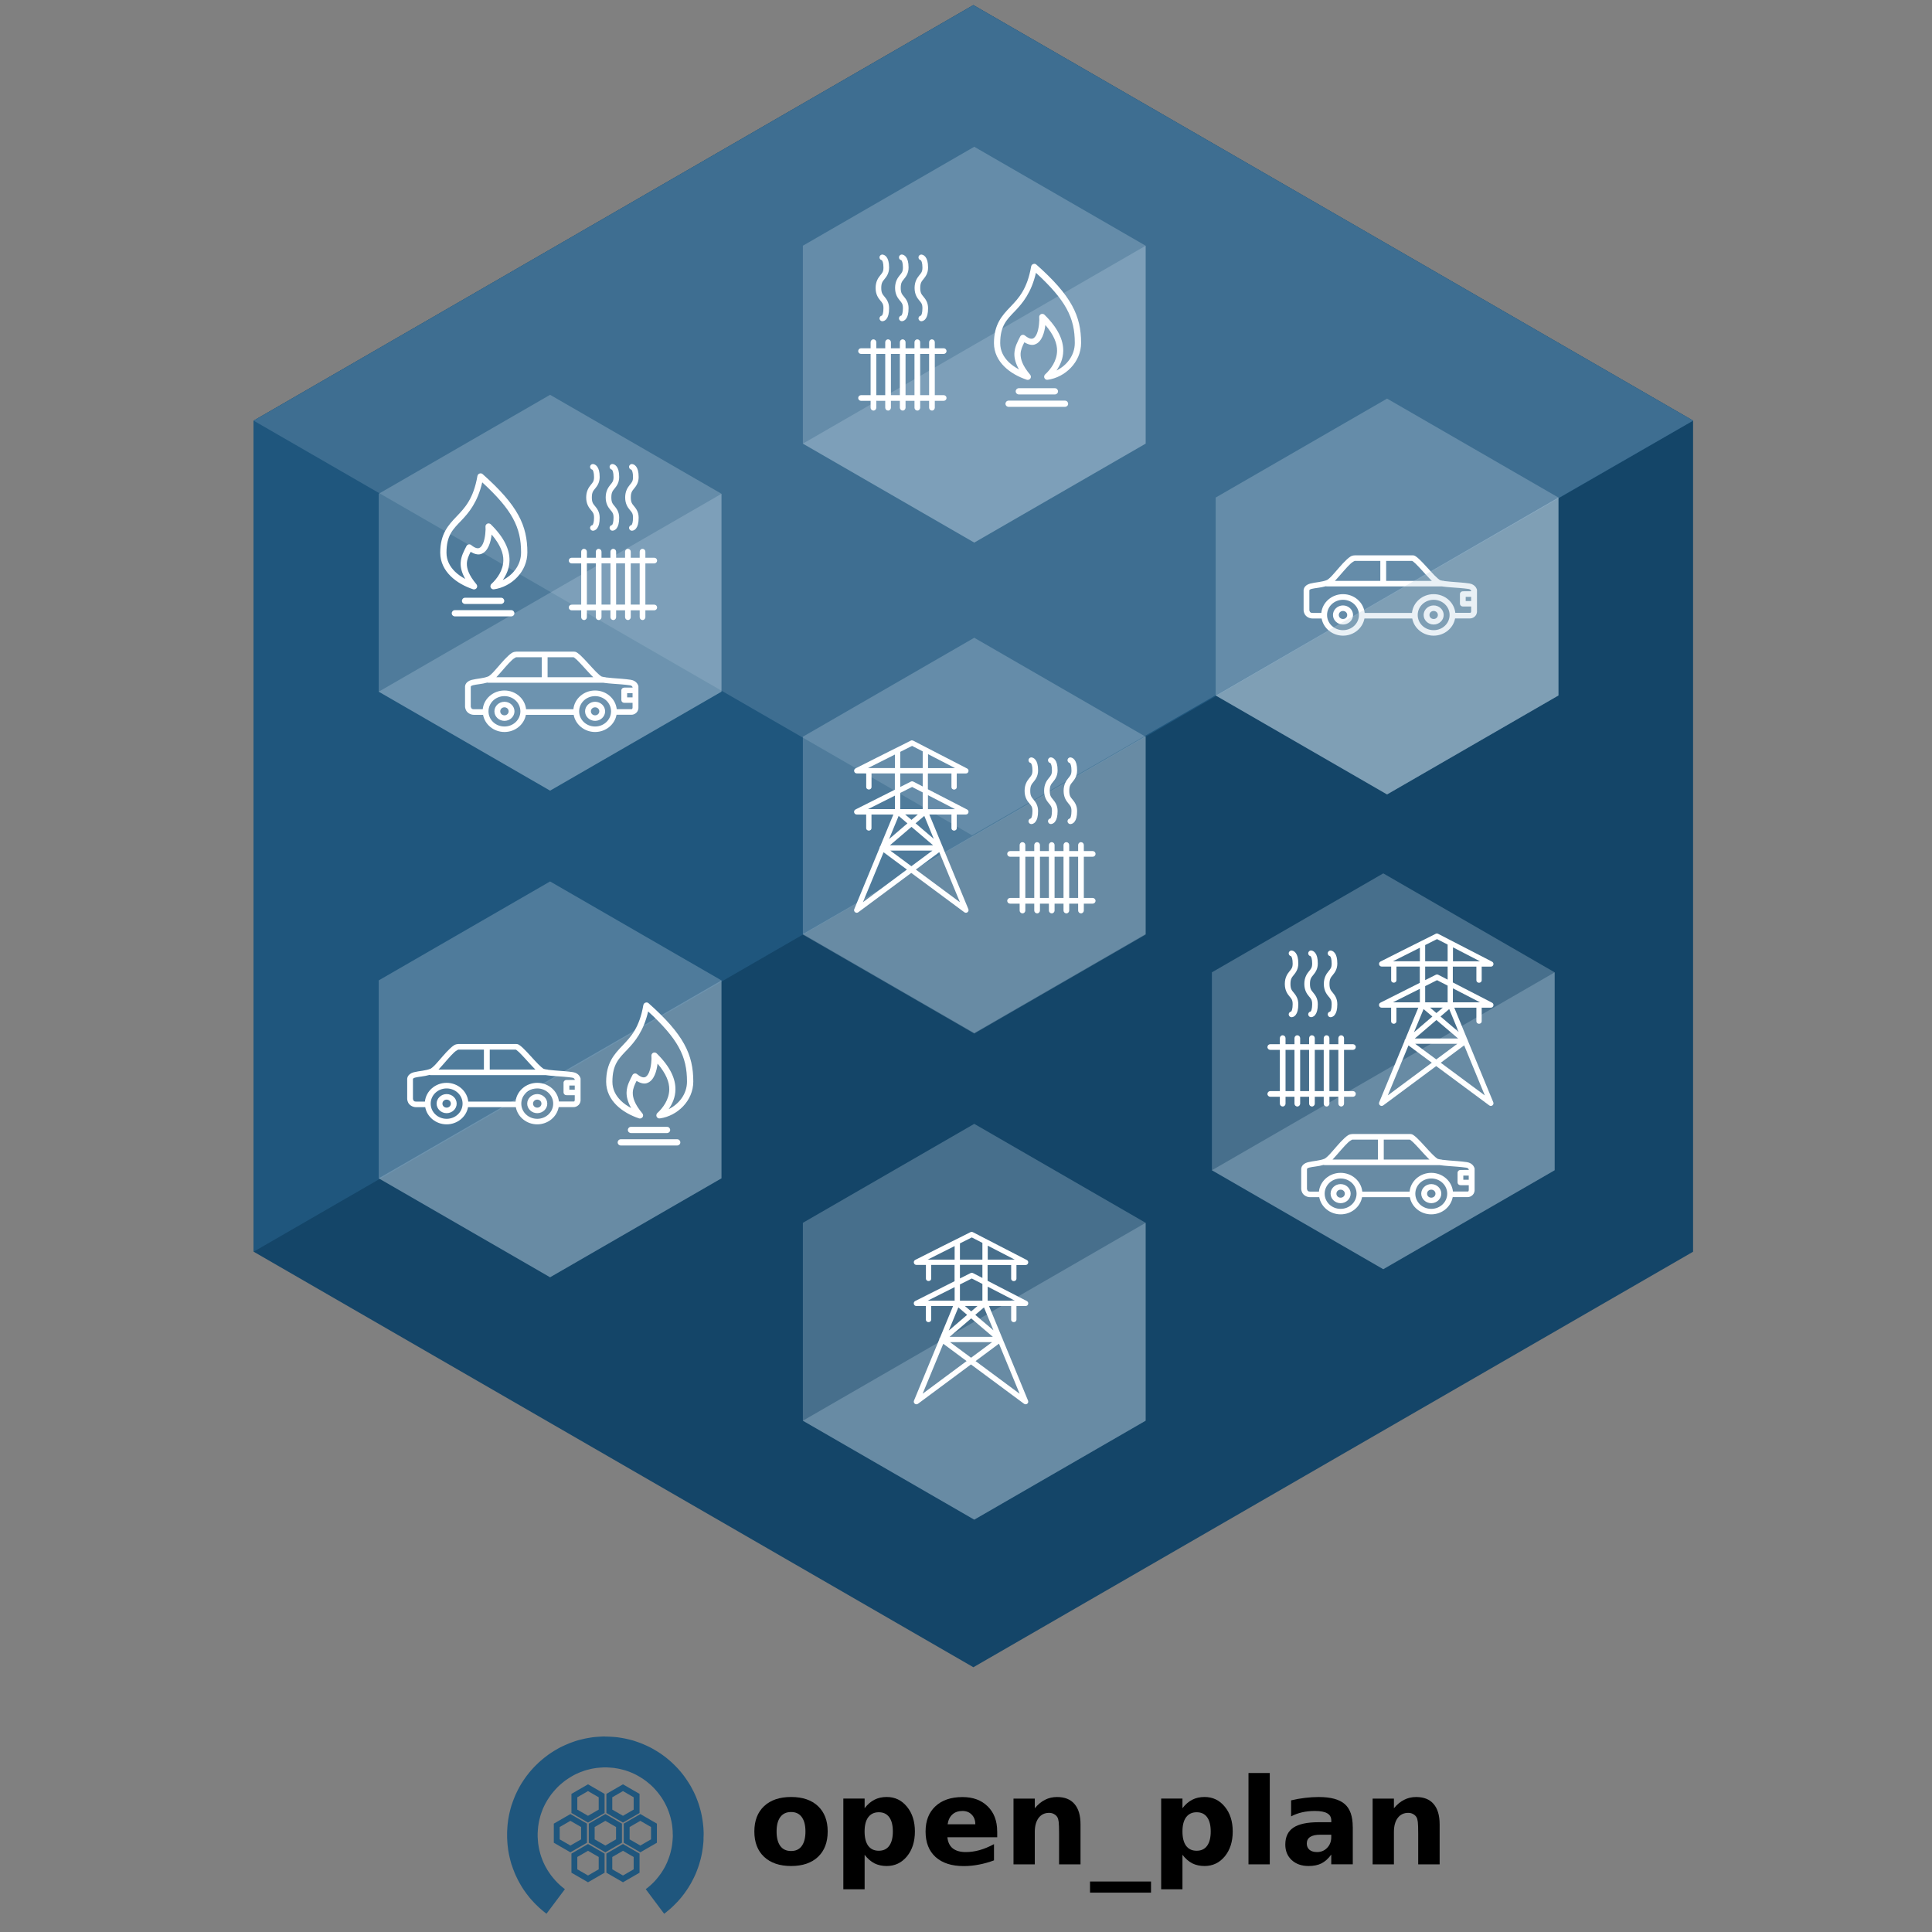 <?xml version="1.0" encoding="UTF-8"?>
<svg id="Layer_1" data-name="Layer 1" xmlns="http://www.w3.org/2000/svg" viewBox="0 0 510 510">
  <rect x="0" y="0" width="510" height="510" fill="#808080" stroke="none"/>
  <defs>
    <style>
      .cls-1 {
        fill-rule: evenodd;
      }

      .cls-1, .cls-2, .cls-3, .cls-4, .cls-5, .cls-6, .cls-7, .cls-8 {
        stroke-width: 0px;
      }

      .cls-1, .cls-6 {
        fill: #1f567d;
      }

      .cls-2 {
        fill: #3e6e91;
      }

      .cls-3 {
        fill: #b4ccdd;
      }

      .cls-3, .cls-5 {
        isolation: isolate;
        opacity: .3;
      }

      .cls-4 {
        fill: #000;
      }

      .cls-5 {
        fill: #bed2e0;
      }

      .cls-9 {
        fill: none;
        stroke: #1f567d;
        stroke-linecap: round;
        stroke-miterlimit: 2.26;
        stroke-width: 1.55px;
      }

      .cls-7 {
        fill: #fff;
      }

      .cls-8 {
        fill: #144568;
      }
    </style>
  </defs>
  <g id="layer5">
    <g id="g2543">
      <path id="path1066" class="cls-8" d="M446.94,330.42l-189.99,109.69-189.99-109.69V111.04L256.94,1.35l189.99,109.69v219.39Z"/>
      <path id="path1070" class="cls-6" d="M66.95,330.42V111.04L256.94,1.35l189.99,109.69L66.95,330.42Z"/>
      <path id="path1080" class="cls-2" d="M66.95,111.04l189.65,109.46,190.34-109.46L256.94,1.35,66.95,111.04"/>
      <path id="path1232" class="cls-5" d="M302.42,246.71l-45.24,26.12-45.24-26.12v-52.24l45.24-26.12,45.24,26.12v52.24Z"/>
      <path id="path1699" class="cls-3" d="M302.42,194.33l-90.48,52.24,45.24,26.12,45.24-26.12v-52.24Z"/>
      <g id="g1240-4">
        <path id="path1238-7" class="cls-7" d="M240.76,195.42c-.1,0-.21.03-.3.07l-3.52,1.77s-.01,0-.02,0c-3.6,1.78-7.4,3.73-11.07,5.57-.66.33-.42,1.33.31,1.33h2.5v3.54c-.02.95,1.42.95,1.4,0v-3.54h6.16v4.3l-10.38,5.22c-.66.33-.42,1.33.31,1.33h2.5v3.54c-.02.95,1.42.95,1.4,0v-3.54h5.78l-3.45,8.35c-.14.13-.21.32-.21.51l-6.66,16.11c-.27.66.49,1.25,1.06.83l13.98-10.38,14.01,10.38c.57.42,1.33-.17,1.06-.83l-6.7-16.23c-.02-.12-.06-.23-.13-.32l-3.47-8.42h5.84v3.54c-.02.95,1.42.95,1.4,0v-3.54h2.41c.74,0,.97-.99.32-1.32l-10.35-5.34v-4.17h6.22v3.54c-.02.95,1.42.95,1.4,0v-3.54h2.41c.74,0,.97-.99.32-1.32l-14.22-7.34c-.1-.05-.22-.08-.34-.08h0ZM240.77,196.9l2.8,1.44v4.41h-5.93v-4.28l3.13-1.57ZM244.97,199.07l7.14,3.69h-.09s-.09-.01-.13-.01c-.04,0-.07,0-.11.01h-6.8v-3.69ZM236.24,199.18v3.57h-6.73s-.09-.01-.14-.01c-.04,0-.07,0-.11.01h-.13l7.11-3.57ZM237.64,204.16h5.93v3.45l-2.47-1.28c-.1-.05-.22-.08-.34-.08-.1,0-.21.03-.3.07l-2.82,1.42v-3.59ZM240.77,207.74l2.8,1.44v4.41h-5.93v-4.28l3.13-1.57ZM244.97,209.91l7.15,3.69h-.11s-.08-.01-.13-.01c-.04,0-.07,0-.11.01h-6.81v-3.69ZM236.24,210.02v3.57h-6.74s-.09-.01-.13-.01c-.04,0-.07,0-.1.01h-.14l7.11-3.57ZM238.93,214.99h3.36l-1.68,1.43-1.68-1.43ZM237.22,215.38l2.32,1.97-4.85,4.15,2.53-6.12ZM243.99,215.38l2.5,6.05-4.8-4.09,2.3-1.97ZM240.61,218.27l5.72,4.87h-11.42l5.7-4.87ZM235.01,224.54h11.12l-5.55,4.12-5.56-4.12ZM247.94,224.94l5.46,13.23-11.64-8.63,6.19-4.6ZM233.25,224.98l6.15,4.56-11.61,8.62,5.45-13.18Z"/>
      </g>
      <path id="path1242-7" class="cls-7" d="M272.22,199.93c-.41.02-.74.36-.72.78.01.35.26.64.6.71,0,0,.02,0,.07.08.12.16.37.66.37,1.88,0,1.12-.34,1.43-.87,2.08s-1.2,1.63-1.2,3.3c0,1.67.68,2.63,1.21,3.26.53.64.86.93.86,2.08,0,1.25-.25,1.75-.36,1.9-.05.06-.05.06-.05.05-.41.07-.69.45-.62.86.06.36.38.63.74.63,0,0,.25-.01.46-.1.21-.09.45-.26.65-.53.41-.53.67-1.37.67-2.81,0-1.54-.7-2.42-1.21-3.04s-.86-.98-.86-2.31c0-1.32.36-1.73.87-2.35.51-.63,1.2-1.51,1.2-3.03,0-1.41-.27-2.26-.67-2.78-.2-.26-.43-.44-.63-.53-.2-.1-.44-.12-.44-.12-.02,0-.05,0-.07,0h0ZM277.37,199.93c-.41.01-.74.36-.72.78.01.35.26.64.6.71,0,0,.02,0,.07.07.12.16.37.66.37,1.88,0,1.12-.34,1.43-.87,2.08s-1.2,1.63-1.2,3.3c0,1.67.68,2.63,1.21,3.26.53.64.86.93.86,2.08,0,1.25-.25,1.75-.36,1.9-.05.06-.05.06-.05.05-.41.07-.69.45-.62.86.06.36.38.63.74.63,0,0,.25-.01.46-.1.21-.09.45-.26.65-.53.41-.53.67-1.37.67-2.81,0-1.54-.7-2.42-1.21-3.04s-.86-.98-.86-2.31c0-1.32.36-1.73.87-2.35.51-.63,1.2-1.51,1.2-3.03,0-1.41-.27-2.26-.67-2.78-.2-.26-.43-.44-.63-.53-.2-.1-.44-.12-.44-.12-.03,0-.05,0-.08,0h0ZM282.52,199.93c-.41.02-.74.36-.72.78.01.35.26.64.6.71,0,0,.02,0,.07.08.12.16.37.66.37,1.88,0,1.12-.34,1.43-.87,2.08s-1.2,1.63-1.2,3.3c0,1.67.68,2.63,1.21,3.26.53.64.86.93.86,2.08,0,1.25-.25,1.75-.36,1.9-.05.06-.05.06-.05.05-.41.07-.69.45-.62.86.06.36.37.63.74.63,0,0,.25-.01.46-.1.21-.09.45-.26.65-.53.41-.53.67-1.37.67-2.81,0-1.54-.7-2.42-1.21-3.04s-.86-.98-.86-2.31c0-1.32.36-1.73.87-2.35s1.2-1.51,1.2-3.03c0-1.41-.27-2.26-.67-2.78-.2-.26-.43-.44-.63-.53-.2-.1-.44-.12-.44-.12-.03,0-.05,0-.08,0h0ZM269.9,222.31c-.41,0-.74.35-.74.76v1.59h-2.52c-.41,0-.75.33-.76.74,0,.41.33.75.74.76,0,0,.01,0,.02,0h2.52v10.88h-2.52c-.41,0-.75.33-.76.74,0,.41.33.75.74.76,0,0,.01,0,.02,0h2.52v1.81c0,.41.33.75.74.76s.75-.33.76-.74c0,0,0-.01,0-.02v-1.81h2.36v1.81c0,.41.33.75.74.76s.75-.33.76-.74c0,0,0-.01,0-.02v-1.81h2.36v1.81c0,.41.33.75.74.76s.75-.33.76-.74c0,0,0-.01,0-.02v-1.81h2.36v1.81c0,.41.33.75.74.76s.75-.33.76-.74c0,0,0-.01,0-.02v-1.81h2.36v1.81c0,.41.33.75.74.76s.75-.33.76-.74c0,0,0-.01,0-.02v-1.81h2.34c.41,0,.75-.33.76-.74,0-.41-.33-.75-.74-.76,0,0-.01,0-.02,0h-2.34v-10.88h2.34c.41,0,.75-.33.76-.74,0-.41-.33-.75-.74-.76,0,0-.01,0-.02,0h-2.34v-1.59c0-.41-.33-.75-.74-.76,0,0-.01,0-.02,0-.41,0-.74.35-.74.76v1.59h-2.36v-1.59c0-.41-.33-.75-.74-.76,0,0-.01,0-.02,0-.41,0-.74.35-.74.76v1.59h-2.36v-1.59c0-.41-.33-.75-.74-.76,0,0-.01,0-.02,0-.41,0-.74.35-.74.76v1.59h-2.36v-1.59c0-.41-.33-.75-.74-.76,0,0-.01,0-.02,0-.41,0-.74.35-.74.76v1.59h-2.36v-1.59c0-.41-.33-.75-.74-.76,0,0-.01,0-.02,0ZM270.66,226.16h2.36v10.88h-2.36v-10.88ZM274.52,226.16h2.36v10.88h-2.36v-10.88ZM278.38,226.16h2.36v10.88h-2.36v-10.88ZM282.24,226.16h2.36v10.88h-2.36v-10.88Z"/>
      <path id="path1701" class="cls-5" d="M302.42,117.1l-45.24,26.12-45.24-26.12v-52.24l45.24-26.12,45.24,26.12v52.24Z"/>
      <path id="path1703" class="cls-3" d="M302.42,64.87l-90.48,52.24,45.24,26.12,45.24-26.12v-52.24Z"/>
      <path id="path1711" class="cls-5" d="M190.45,182.58l-45.24,26.12-45.24-26.12v-52.24l45.24-26.12,45.24,26.12v52.24Z"/>
      <path id="path1713" class="cls-3" d="M190.45,130.35l-90.48,52.24,45.24,26.12,45.24-26.12v-52.24Z"/>
      <path id="path1715" class="cls-5" d="M411.39,183.58l-45.24,26.12-45.24-26.12v-52.24l45.24-26.12,45.24,26.12v52.24Z"/>
      <path id="path1717" class="cls-3" d="M411.39,131.35l-90.48,52.24,45.24,26.12,45.24-26.12v-52.24Z"/>
      <path id="path1719" class="cls-5" d="M190.45,311.04l-45.24,26.12-45.24-26.12v-52.24l45.24-26.12,45.24,26.12v52.24Z"/>
      <path id="path1721" class="cls-3" d="M190.45,258.81l-90.48,52.24,45.24,26.12,45.24-26.12v-52.24Z"/>
      <path id="path1723" class="cls-5" d="M302.42,375.03l-45.24,26.12-45.24-26.12v-52.24l45.24-26.12,45.24,26.12v52.24Z"/>
      <path id="path1725" class="cls-3" d="M302.42,322.79l-90.48,52.24,45.24,26.12,45.24-26.12v-52.24Z"/>
      <path id="path1728" class="cls-5" d="M410.39,308.91l-45.24,26.12-45.24-26.12v-52.24l45.24-26.12,45.24,26.12v52.24Z"/>
      <path id="path1730" class="cls-3" d="M410.39,256.68l-90.48,52.24,45.24,26.12,45.24-26.12v-52.24Z"/>
      <g id="g1985">
        <path id="path1983" class="cls-7" d="M170.59,264.63c-.38.02-.69.31-.76.68-1.04,6.01-3.31,8.4-5.49,10.68-2.18,2.28-4.33,4.58-4.33,9.58,0,2.48,1.11,4.57,2.73,6.17s3.75,2.75,5.94,3.48c.43.14.89-.09,1.04-.52.09-.27.03-.57-.15-.79-2.06-2.46-2.57-4.17-2.53-5.53.04-1.08.49-2.04.99-3.04.95.55,1.87.84,2.67.6,1.05-.31,1.7-1.2,2.12-2.14.43-.98.65-2.05.76-3.03,2.28,2.67,3.12,4.92,3.09,6.82-.04,2.67-1.66,4.86-3.15,6.23-.33.31-.35.83-.04,1.16.18.2.45.29.72.25,4.6-.64,8.81-4.64,8.81-9.73,0-3.5-.61-6.65-2.41-9.91-1.8-3.26-4.74-6.63-9.39-10.76-.17-.15-.38-.22-.6-.21ZM171.09,266.99c3.95,3.62,6.52,6.63,8.05,9.4,1.66,3.01,2.21,5.81,2.21,9.12s-2.13,5.94-4.83,7.28c.97-1.41,1.75-3.12,1.78-5.17.04-2.8-1.32-5.98-4.94-9.54-.32-.32-.84-.33-1.16-.01-.19.18-.27.44-.24.7.08.58-.03,2.95-.65,4.36-.31.7-.7,1.12-1.08,1.23s-1,.04-2.05-.81c-.35-.29-.87-.23-1.15.12-.04.05-.07.1-.1.16-.62,1.25-1.46,2.65-1.53,4.49-.04,1.23.33,2.62,1.22,4.18-1.01-.55-1.95-1.18-2.72-1.94-1.39-1.37-2.24-3.01-2.24-5,0-4.56,1.69-6.16,3.89-8.45,2.01-2.1,4.32-4.83,5.55-10.13ZM166.52,297.46c-.45.02-.8.41-.78.86s.41.8.86.78h9.48c.45,0,.83-.36.83-.81,0-.45-.36-.83-.81-.83,0,0-.02,0-.02,0h-9.48s-.05,0-.08,0ZM163.83,300.74c-.45.02-.8.41-.78.86s.41.8.86.78h14.85c.45,0,.83-.36.83-.81,0-.45-.36-.83-.81-.83,0,0-.02,0-.02,0h-14.85s-.05,0-.08,0Z"/>
      </g>
      <g id="g2023">
        <g id="g2019">
          <g id="g2017">
            <path id="path2015" class="cls-7" d="M120.95,275.61c-.88,0-1.44.52-2.09,1.11-.65.59-1.33,1.34-1.99,2.1-.67.76-1.32,1.54-1.89,2.15s-1.13,1.06-1.25,1.11c-1.35.59-3.02.59-4.5.97-.83.21-1.36.68-1.58,1.13-.22.45-.16.91-.16.91v-.11s0,4.96,0,4.96c0,0,0,0,0,0,0,.06,0,.1,0,.15,0,.09.01.18.03.28.04.21.11.47.26.75.31.56,1.05,1.15,2.1,1.15h2.37c.47,2.57,2.83,4.53,5.65,4.53s5.18-1.96,5.65-4.53h12.62c.47,2.57,2.83,4.53,5.65,4.53s5.19-1.97,5.66-4.55h3.92c.78,0,1.38-.49,1.61-.91.23-.42.25-.82.25-.82v-5.81s-.09-.4-.38-.78c-.29-.38-.84-.79-1.63-.91-1.53-.23-3.3-.33-4.81-.45-.67-.05-1.27-.11-1.77-.18-.11-.05-.23-.08-.35-.08h-.11c-.39-.07-.7-.16-.75-.19-.23-.13-.81-.62-1.43-1.25s-1.31-1.4-2-2.15c-.68-.75-1.36-1.48-1.95-2.04-.3-.28-.57-.52-.84-.71-.27-.19-.51-.38-.99-.38h-15.3ZM120.95,277.07h6.79v5.27h-11.99c.12-.13.24-.26.37-.4.61-.65,1.27-1.44,1.93-2.19s1.31-1.47,1.87-1.98,1.08-.7,1.03-.7ZM129.27,277.07h6.98c-.21,0-.09-.02.08.1s.4.32.67.57c.53.51,1.19,1.22,1.87,1.97s1.39,1.53,2.03,2.19c.15.15.3.3.44.44h-12.06v-5.27ZM113.38,283.76c.08.03.17.04.26.04h30.4c.07.01.12.02.19.03.61.09,1.32.15,2.08.21,1.53.12,3.28.22,4.7.43.4.06.53.2.62.32.08.11.09.15.09.16v.12c-.23,0-.45,0-.7,0-.76,0-1.5.01-1.5.01-.42,0-.76.33-.76.73v2.56c0,.4.34.73.77.73h2.19v1.33s-.02.12-.07.21c-.05.1,0,.13-.25.13h-3.86c-.29-2.76-2.74-4.93-5.72-4.93s-5.44,2.18-5.72,4.95h-12.49c-.28-2.77-2.74-4.95-5.72-4.95s-5.44,2.18-5.72,4.95h-2.31c-.54,0-.62-.16-.74-.37-.06-.11-.09-.23-.11-.31,0,0,0,0,0,0v-5.26s-.02.01.02-.06c.04-.07.09-.21.58-.34.94-.24,2.33-.29,3.76-.7h0ZM151.72,286.54v1.11h-1.43v-1.1c.28,0,.36,0,.73,0,.25,0,.47,0,.69,0h0ZM117.9,287.32c2.33,0,4.21,1.79,4.21,4.01s-1.88,4.01-4.21,4.01-4.21-1.78-4.21-4.01,1.88-4.01,4.21-4.01ZM141.82,287.32c2.33,0,4.21,1.79,4.21,4.01s-1.88,4.01-4.21,4.01-4.21-1.78-4.21-4.01,1.88-4.01,4.21-4.01ZM117.9,288.81c-1.45,0-2.65,1.14-2.65,2.52s1.19,2.52,2.65,2.52,2.65-1.14,2.65-2.52-1.19-2.52-2.65-2.52ZM141.82,288.81c-1.45,0-2.65,1.14-2.65,2.52,0,1.38,1.19,2.52,2.65,2.52s2.65-1.14,2.65-2.52-1.19-2.52-2.65-2.52ZM117.9,290.27c.62,0,1.11.47,1.11,1.06s-.49,1.06-1.11,1.06-1.11-.46-1.11-1.06.49-1.06,1.11-1.06ZM141.82,290.27c.62,0,1.11.47,1.11,1.06s-.49,1.06-1.11,1.06-1.11-.46-1.11-1.06.49-1.06,1.11-1.06Z"/>
          </g>
        </g>
      </g>
      <g id="g1266-5">
        <path id="path1264-4" class="cls-7" d="M126.79,124.96c-.38.02-.69.31-.76.68-1.04,6.01-3.31,8.4-5.49,10.68-2.18,2.28-4.33,4.58-4.33,9.58,0,2.48,1.11,4.57,2.73,6.17s3.75,2.75,5.94,3.48c.43.14.89-.09,1.04-.52.09-.27.03-.57-.15-.79-2.06-2.46-2.57-4.17-2.53-5.53.04-1.08.49-2.04.99-3.04.95.55,1.87.84,2.67.6,1.05-.31,1.7-1.2,2.12-2.14.43-.98.65-2.05.76-3.03,2.28,2.67,3.12,4.92,3.09,6.82-.04,2.67-1.66,4.86-3.15,6.23-.33.31-.35.83-.04,1.16.18.2.45.29.72.25,4.6-.64,8.81-4.64,8.81-9.73,0-3.5-.61-6.65-2.41-9.91-1.8-3.26-4.74-6.63-9.39-10.76-.17-.15-.38-.22-.6-.21ZM127.29,127.32c3.95,3.62,6.52,6.63,8.05,9.4,1.66,3.01,2.21,5.81,2.21,9.12s-2.13,5.94-4.83,7.28c.97-1.41,1.75-3.12,1.78-5.17.04-2.8-1.32-5.98-4.94-9.54-.32-.32-.84-.33-1.16-.01-.19.18-.27.44-.24.7.08.58-.03,2.95-.65,4.36-.31.7-.7,1.12-1.08,1.23s-1,.04-2.05-.81c-.35-.29-.87-.23-1.15.12-.04.05-.07.1-.1.16-.62,1.25-1.46,2.65-1.53,4.49-.04,1.23.33,2.62,1.22,4.18-1.01-.55-1.95-1.18-2.72-1.94-1.39-1.37-2.24-3.01-2.24-5,0-4.56,1.69-6.16,3.89-8.45,2.01-2.1,4.32-4.83,5.55-10.13ZM122.72,157.79c-.45.02-.8.41-.78.86s.41.8.86.78h9.48c.45,0,.83-.36.83-.81,0-.45-.36-.83-.81-.83,0,0-.02,0-.02,0h-9.48s-.05,0-.08,0ZM120.03,161.07c-.45.02-.8.41-.78.86s.41.8.86.78h14.85c.45,0,.83-.36.83-.81,0-.45-.36-.83-.81-.83,0,0-.02,0-.02,0h-14.85s-.05,0-.08,0Z"/>
      </g>
      <g id="g1318-8">
        <g id="g1314-1">
          <g id="g1312-0">
            <path id="ellipse1294-8" class="cls-7" d="M136.22,172.04c-.88,0-1.44.52-2.09,1.11-.65.59-1.33,1.34-1.99,2.1-.67.76-1.32,1.54-1.89,2.15s-1.13,1.06-1.25,1.11c-1.35.59-3.02.59-4.5.97-.83.21-1.36.68-1.58,1.13-.22.45-.16.91-.16.91v-.11s0,4.96,0,4.96c0,0,0,0,0,0,0,.06,0,.1,0,.15,0,.09.01.18.03.28.04.21.11.47.26.75.31.56,1.05,1.15,2.1,1.15h2.37c.47,2.57,2.83,4.53,5.65,4.53s5.18-1.96,5.65-4.53h12.62c.47,2.57,2.83,4.53,5.65,4.53s5.19-1.97,5.66-4.55h3.92c.78,0,1.38-.49,1.61-.91.23-.42.25-.82.25-.82v-5.81s-.09-.4-.38-.78c-.29-.38-.84-.79-1.63-.91-1.53-.23-3.3-.33-4.81-.45-.67-.05-1.27-.11-1.77-.18-.11-.05-.23-.08-.35-.08h-.11c-.39-.07-.7-.16-.75-.19-.23-.13-.81-.62-1.43-1.25s-1.31-1.4-2-2.15c-.68-.75-1.36-1.48-1.95-2.04-.3-.28-.57-.52-.84-.71-.27-.19-.51-.38-.99-.38h-15.3ZM136.22,173.5h6.79v5.27h-11.99c.12-.13.24-.26.37-.4.61-.65,1.27-1.44,1.93-2.19s1.31-1.47,1.87-1.98,1.08-.7,1.03-.7ZM144.54,173.5h6.98c-.21,0-.09-.02.08.1s.4.32.67.57c.53.51,1.19,1.22,1.87,1.97s1.39,1.53,2.03,2.19c.15.15.3.3.44.44h-12.06v-5.27ZM128.64,180.19c.08.03.17.04.26.04h30.4c.07.01.12.02.19.03.61.09,1.32.15,2.08.21,1.53.12,3.28.22,4.7.43.4.06.53.2.62.32.08.11.09.15.09.16v.12c-.23,0-.45,0-.7,0-.76,0-1.5.01-1.5.01-.42,0-.76.33-.76.73v2.56c0,.4.34.73.77.73h2.19v1.33s-.02.12-.07.21c-.05.1,0,.13-.25.13h-3.86c-.29-2.76-2.74-4.93-5.72-4.93s-5.44,2.18-5.72,4.95h-12.49c-.28-2.77-2.74-4.95-5.72-4.95s-5.44,2.18-5.72,4.95h-2.31c-.54,0-.62-.16-.74-.37-.06-.11-.09-.23-.11-.31,0,0,0,0,0,0v-5.26s-.02.01.02-.06c.04-.07.09-.21.58-.34.94-.24,2.33-.29,3.76-.7h0ZM166.98,182.98v1.11h-1.43v-1.1c.28,0,.36,0,.73,0,.25,0,.47,0,.69,0h0ZM133.16,183.76c2.33,0,4.21,1.79,4.21,4.01s-1.88,4.01-4.21,4.01-4.21-1.78-4.21-4.01,1.88-4.01,4.21-4.01ZM157.09,183.76c2.33,0,4.21,1.79,4.21,4.01s-1.88,4.01-4.21,4.01-4.21-1.78-4.21-4.01,1.88-4.01,4.21-4.01ZM133.16,185.25c-1.45,0-2.65,1.14-2.65,2.52s1.19,2.52,2.65,2.52,2.65-1.14,2.65-2.52-1.19-2.52-2.65-2.52ZM157.09,185.25c-1.45,0-2.65,1.14-2.65,2.52,0,1.38,1.19,2.52,2.65,2.52s2.65-1.14,2.65-2.52-1.19-2.52-2.65-2.52ZM133.16,186.71c.62,0,1.11.47,1.11,1.06s-.49,1.06-1.11,1.06-1.11-.46-1.11-1.06.49-1.06,1.11-1.06ZM157.09,186.71c.62,0,1.11.47,1.11,1.06s-.49,1.06-1.11,1.06-1.11-.46-1.11-1.06.49-1.06,1.11-1.06Z"/>
          </g>
        </g>
      </g>
      <path id="path1981" class="cls-7" d="M156.49,122.49c-.41.02-.74.36-.72.78.01.35.26.64.6.71,0,0,.02,0,.07.08.12.16.37.66.37,1.88,0,1.12-.34,1.43-.87,2.08-.53.66-1.2,1.63-1.2,3.3,0,1.67.68,2.63,1.21,3.26s.86.93.86,2.08c0,1.25-.25,1.75-.36,1.9-.05.06-.05.06-.05.05-.41.07-.69.45-.62.86.06.36.38.63.74.63,0,0,.25-.01.46-.1.21-.09.45-.26.65-.53.41-.53.67-1.37.67-2.81,0-1.54-.7-2.42-1.21-3.04-.51-.61-.86-.98-.86-2.31,0-1.32.36-1.73.87-2.35.51-.63,1.2-1.51,1.2-3.03,0-1.41-.27-2.26-.67-2.78-.2-.26-.43-.44-.63-.53s-.44-.12-.44-.12c-.02,0-.05,0-.07,0h0ZM161.64,122.49c-.41.01-.74.36-.72.78.01.35.26.64.6.71,0,0,.02,0,.07.07.12.16.37.66.37,1.88,0,1.12-.34,1.43-.87,2.08-.53.66-1.2,1.63-1.2,3.3,0,1.67.68,2.63,1.21,3.26s.86.93.86,2.08c0,1.25-.25,1.75-.36,1.9-.05.06-.05.06-.05.05-.41.07-.69.45-.62.86.06.36.38.63.74.63,0,0,.25-.01.46-.1.21-.09.45-.26.65-.53.41-.53.67-1.37.67-2.81,0-1.54-.7-2.42-1.21-3.04-.51-.61-.86-.98-.86-2.31,0-1.32.36-1.73.87-2.35.51-.63,1.2-1.51,1.2-3.03,0-1.41-.27-2.26-.67-2.78-.2-.26-.43-.44-.63-.53s-.44-.12-.44-.12c-.03,0-.05,0-.08,0h0ZM166.78,122.49c-.41.02-.74.36-.72.78.01.35.26.64.6.71,0,0,.02,0,.07.08.12.16.37.66.37,1.88,0,1.12-.34,1.43-.87,2.08-.53.66-1.2,1.63-1.2,3.3,0,1.67.68,2.63,1.21,3.26s.86.93.86,2.08c0,1.25-.25,1.75-.36,1.9-.05.06-.05.06-.05.05-.41.07-.69.45-.62.86.06.36.37.63.74.63,0,0,.25-.01.46-.1.21-.09.45-.26.65-.53.41-.53.67-1.37.67-2.81,0-1.54-.7-2.42-1.21-3.04-.51-.61-.86-.98-.86-2.31,0-1.32.36-1.73.87-2.35.51-.63,1.2-1.51,1.2-3.03,0-1.41-.27-2.26-.67-2.78-.2-.26-.43-.44-.63-.53s-.44-.12-.44-.12c-.03,0-.05,0-.08,0h0ZM154.16,144.88c-.41,0-.74.35-.74.76v1.59h-2.52c-.41,0-.75.33-.76.74,0,.41.33.75.74.76,0,0,.01,0,.02,0h2.52v10.88h-2.52c-.41,0-.75.33-.76.74,0,.41.33.75.74.76,0,0,.01,0,.02,0h2.52v1.81c0,.41.33.75.74.76s.75-.33.76-.74c0,0,0-.01,0-.02v-1.81h2.36v1.81c0,.41.33.75.74.76s.75-.33.76-.74c0,0,0-.01,0-.02v-1.81h2.36v1.81c0,.41.33.75.74.76s.75-.33.76-.74c0,0,0-.01,0-.02v-1.81h2.36v1.81c0,.41.33.75.74.76s.75-.33.76-.74c0,0,0-.01,0-.02v-1.81h2.36v1.81c0,.41.33.75.74.76s.75-.33.76-.74c0,0,0-.01,0-.02v-1.81h2.34c.41,0,.75-.33.76-.74,0-.41-.33-.75-.74-.76,0,0-.01,0-.02,0h-2.34v-10.88h2.34c.41,0,.75-.33.76-.74,0-.41-.33-.75-.74-.76,0,0-.01,0-.02,0h-2.34v-1.59c0-.41-.33-.75-.74-.76,0,0-.01,0-.02,0-.41,0-.74.35-.74.76v1.59h-2.36v-1.59c0-.41-.33-.75-.74-.76,0,0-.01,0-.02,0-.41,0-.74.35-.74.76v1.59h-2.36v-1.59c0-.41-.33-.75-.74-.76,0,0-.01,0-.02,0-.41,0-.74.35-.74.76v1.59h-2.36v-1.59c0-.41-.33-.75-.74-.76,0,0-.01,0-.02,0-.41,0-.74.35-.74.76v1.59h-2.36v-1.59c0-.41-.33-.75-.74-.76,0,0-.01,0-.02,0ZM154.92,148.72h2.36v10.88h-2.36v-10.88ZM158.79,148.72h2.36v10.88h-2.36v-10.88ZM162.64,148.72h2.36v10.88h-2.36v-10.88ZM166.5,148.72h2.36v10.88h-2.36v-10.88Z"/>
      <g id="g2077">
        <path id="path2075" class="cls-7" d="M272.96,69.65c-.38.02-.69.31-.76.68-1.04,6.01-3.31,8.4-5.49,10.68-2.18,2.28-4.33,4.58-4.33,9.58,0,2.48,1.11,4.57,2.73,6.17s3.75,2.75,5.94,3.48c.43.14.89-.09,1.04-.52.09-.27.03-.57-.15-.79-2.06-2.46-2.57-4.17-2.53-5.53.04-1.08.49-2.04.99-3.04.95.55,1.87.84,2.67.6,1.05-.31,1.7-1.2,2.12-2.14.43-.98.65-2.05.76-3.03,2.28,2.67,3.12,4.92,3.09,6.82-.04,2.67-1.66,4.86-3.15,6.23-.33.31-.35.83-.04,1.16.18.2.45.29.72.25,4.6-.64,8.81-4.64,8.81-9.73,0-3.5-.61-6.65-2.41-9.91-1.8-3.26-4.74-6.63-9.39-10.76-.17-.15-.38-.22-.6-.21ZM273.46,72.01c3.95,3.62,6.52,6.63,8.05,9.4,1.66,3.01,2.21,5.81,2.21,9.12s-2.13,5.94-4.83,7.28c.97-1.41,1.75-3.12,1.78-5.17.04-2.8-1.32-5.98-4.94-9.54-.32-.32-.84-.33-1.16-.01-.19.18-.27.44-.24.7.08.58-.03,2.95-.65,4.36-.31.7-.7,1.12-1.08,1.23s-1,.04-2.05-.81c-.35-.29-.87-.23-1.15.12-.04.05-.07.1-.1.16-.62,1.25-1.46,2.65-1.53,4.49-.04,1.23.33,2.62,1.22,4.18-1.01-.55-1.95-1.18-2.72-1.94-1.39-1.37-2.24-3.01-2.24-5,0-4.56,1.69-6.16,3.89-8.45,2.01-2.1,4.32-4.83,5.55-10.13ZM268.9,102.48c-.45.02-.8.41-.78.86s.41.8.86.78h9.48c.45,0,.83-.36.83-.81,0-.45-.36-.83-.81-.83,0,0-.02,0-.02,0h-9.48s-.05,0-.08,0ZM266.2,105.76c-.45.02-.8.41-.78.86s.41.8.86.78h14.85c.45,0,.83-.36.83-.81,0-.45-.36-.83-.81-.83,0,0-.02,0-.02,0h-14.85s-.05,0-.08,0Z"/>
      </g>
      <path id="path2115" class="cls-7" d="M232.89,67.19c-.41.02-.74.36-.72.78.01.35.26.64.6.71,0,0,.02,0,.07.08.12.16.37.66.37,1.88,0,1.12-.34,1.43-.87,2.08-.53.66-1.2,1.63-1.2,3.3,0,1.67.68,2.63,1.21,3.26.53.64.86.93.86,2.08,0,1.25-.25,1.75-.36,1.9-.05.06-.05.06-.05.05-.41.07-.69.45-.62.86.06.36.38.63.74.63,0,0,.25-.01.46-.1.21-.09.45-.26.65-.53.41-.53.67-1.37.67-2.81,0-1.54-.7-2.42-1.21-3.04s-.86-.98-.86-2.31c0-1.32.36-1.73.87-2.35.51-.63,1.2-1.51,1.2-3.03,0-1.41-.27-2.26-.67-2.78-.2-.26-.43-.44-.63-.53-.2-.1-.44-.12-.44-.12-.02,0-.05,0-.07,0h0ZM238.03,67.19c-.41.01-.74.36-.72.78.01.35.26.64.6.71,0,0,.02,0,.07.07.12.16.37.66.37,1.88,0,1.12-.34,1.43-.87,2.08-.53.66-1.2,1.63-1.2,3.3,0,1.67.68,2.63,1.21,3.26.53.64.86.93.86,2.08,0,1.25-.25,1.75-.36,1.9-.05.06-.05.06-.05.05-.41.07-.69.45-.62.86.06.36.38.63.74.63,0,0,.25-.01.46-.1.21-.09.45-.26.65-.53.41-.53.67-1.37.67-2.81,0-1.54-.7-2.42-1.21-3.04s-.86-.98-.86-2.31c0-1.32.36-1.73.87-2.35.51-.63,1.2-1.51,1.2-3.03,0-1.41-.27-2.26-.67-2.78-.2-.26-.43-.44-.63-.53-.2-.1-.44-.12-.44-.12-.03,0-.05,0-.08,0h0ZM243.18,67.19c-.41.02-.74.36-.72.78.01.35.26.64.6.71,0,0,.02,0,.07.08.12.16.37.66.37,1.88,0,1.12-.34,1.43-.87,2.08-.53.66-1.2,1.63-1.2,3.3,0,1.67.68,2.63,1.21,3.26.53.64.86.93.86,2.08,0,1.25-.25,1.75-.36,1.9-.05.06-.05.06-.05.05-.41.07-.69.45-.62.86.06.36.37.63.74.63,0,0,.25-.01.46-.1.21-.09.45-.26.65-.53.41-.53.67-1.37.67-2.81,0-1.54-.7-2.42-1.21-3.04s-.86-.98-.86-2.31c0-1.32.36-1.73.87-2.35.51-.63,1.2-1.51,1.2-3.03,0-1.41-.27-2.26-.67-2.78-.2-.26-.43-.44-.63-.53-.2-.1-.44-.12-.44-.12-.03,0-.05,0-.08,0h0ZM230.56,89.58c-.41,0-.74.35-.74.76v1.59h-2.52c-.41,0-.75.33-.76.74,0,.41.33.75.74.76,0,0,.01,0,.02,0h2.52v10.88h-2.52c-.41,0-.75.33-.76.74,0,.41.33.75.74.76,0,0,.01,0,.02,0h2.52v1.81c0,.41.33.75.74.76s.75-.33.76-.74c0,0,0-.01,0-.02v-1.81h2.36v1.81c0,.41.33.75.74.76s.75-.33.76-.74c0,0,0-.01,0-.02v-1.81h2.36v1.81c0,.41.33.75.74.76s.75-.33.76-.74c0,0,0-.01,0-.02v-1.81h2.36v1.81c0,.41.33.75.74.76s.75-.33.76-.74c0,0,0-.01,0-.02v-1.81h2.36v1.81c0,.41.33.75.74.76s.75-.33.76-.74c0,0,0-.01,0-.02v-1.81h2.34c.41,0,.75-.33.76-.74,0-.41-.33-.75-.74-.76,0,0-.01,0-.02,0h-2.34v-10.88h2.34c.41,0,.75-.33.76-.74,0-.41-.33-.75-.74-.76,0,0-.01,0-.02,0h-2.34v-1.59c0-.41-.33-.75-.74-.76,0,0-.01,0-.02,0-.41,0-.74.35-.74.76v1.59h-2.36v-1.59c0-.41-.33-.75-.74-.76,0,0-.01,0-.02,0-.41,0-.74.35-.74.76v1.59h-2.36v-1.59c0-.41-.33-.75-.74-.76,0,0-.01,0-.02,0-.41,0-.74.35-.74.76v1.59h-2.36v-1.59c0-.41-.33-.75-.74-.76,0,0-.01,0-.02,0-.41,0-.74.35-.74.76v1.59h-2.36v-1.59c0-.41-.33-.75-.74-.76,0,0-.01,0-.02,0ZM231.32,93.43h2.36v10.88h-2.36v-10.88ZM235.18,93.43h2.36v10.88h-2.36v-10.88ZM239.04,93.43h2.36v10.88h-2.36v-10.88ZM242.9,93.43h2.36v10.88h-2.36v-10.88Z"/>
      <g id="g2113">
        <g id="g2109">
          <g id="g2107">
            <path id="path2105" class="cls-7" d="M357.58,146.61c-.88,0-1.44.52-2.09,1.11-.65.59-1.33,1.34-1.99,2.1-.67.76-1.32,1.54-1.89,2.15s-1.13,1.06-1.25,1.11c-1.35.59-3.02.59-4.5.97-.83.21-1.36.68-1.58,1.13-.22.45-.16.91-.16.91v-.11s0,4.96,0,4.96c0,0,0,0,0,0,0,.06,0,.1,0,.15,0,.09.01.18.03.28.04.21.11.47.26.75.31.56,1.05,1.15,2.1,1.15h2.37c.47,2.57,2.83,4.53,5.65,4.53s5.18-1.96,5.65-4.53h12.62c.47,2.57,2.83,4.53,5.65,4.53s5.19-1.97,5.66-4.55h3.92c.78,0,1.38-.49,1.61-.91.23-.42.25-.82.25-.82v-5.81s-.09-.4-.38-.78c-.29-.38-.84-.79-1.63-.91-1.53-.23-3.3-.33-4.81-.45-.67-.05-1.27-.11-1.77-.18-.11-.05-.23-.08-.35-.08h-.11c-.39-.07-.7-.16-.75-.19-.23-.13-.81-.62-1.43-1.25s-1.31-1.4-2-2.15c-.68-.75-1.36-1.48-1.95-2.04-.3-.28-.57-.52-.84-.71-.27-.19-.51-.38-.99-.38h-15.3ZM357.58,148.07h6.79v5.27h-11.99c.12-.13.24-.26.37-.4.61-.65,1.27-1.44,1.93-2.19s1.31-1.47,1.87-1.98,1.08-.7,1.03-.7ZM365.9,148.07h6.98c-.21,0-.09-.02.08.1s.4.32.67.57c.53.51,1.19,1.22,1.87,1.97s1.39,1.53,2.03,2.19c.15.15.3.3.44.44h-12.06v-5.27ZM350.01,154.76c.08.03.17.04.26.04h30.4c.07.01.12.02.19.03.61.09,1.32.15,2.08.21,1.53.12,3.28.22,4.7.43.4.06.53.2.62.32.08.11.09.15.09.16v.12c-.23,0-.45,0-.7,0-.76,0-1.5.01-1.5.01-.42,0-.76.33-.76.73v2.56c0,.4.34.73.77.73h2.19v1.33s-.02.12-.07.21c-.05.1,0,.13-.25.13h-3.86c-.29-2.76-2.74-4.93-5.72-4.93s-5.44,2.18-5.72,4.95h-12.49c-.28-2.77-2.74-4.95-5.72-4.95s-5.44,2.18-5.72,4.95h-2.31c-.54,0-.62-.16-.74-.37-.06-.11-.09-.23-.11-.31,0,0,0,0,0,0v-5.26s-.02.01.02-.06c.04-.07.09-.21.58-.34.94-.24,2.33-.29,3.76-.7h0ZM388.34,157.55v1.11h-1.43v-1.1c.28,0,.36,0,.73,0,.25,0,.47,0,.69,0h0ZM354.52,158.33c2.33,0,4.21,1.79,4.21,4.01s-1.88,4.01-4.21,4.01-4.21-1.78-4.21-4.01,1.88-4.01,4.21-4.01ZM378.45,158.33c2.33,0,4.21,1.79,4.21,4.01s-1.88,4.01-4.21,4.01-4.21-1.78-4.21-4.01,1.88-4.01,4.21-4.01ZM354.52,159.82c-1.45,0-2.65,1.14-2.65,2.52s1.19,2.52,2.65,2.52,2.65-1.14,2.65-2.52-1.19-2.52-2.65-2.52ZM378.45,159.82c-1.45,0-2.65,1.14-2.65,2.52,0,1.38,1.19,2.52,2.65,2.52s2.65-1.14,2.65-2.52-1.19-2.52-2.65-2.52ZM354.52,161.28c.62,0,1.11.47,1.11,1.06s-.49,1.06-1.11,1.06-1.11-.46-1.11-1.06.49-1.06,1.11-1.06ZM378.45,161.28c.62,0,1.11.47,1.11,1.06s-.49,1.06-1.11,1.06-1.11-.46-1.11-1.06.49-1.06,1.11-1.06Z"/>
          </g>
        </g>
      </g>
      <path id="path1987" class="cls-7" d="M340.91,250.91c-.41.02-.74.36-.72.78.01.34.26.64.6.71,0,0,.02,0,.07.08.12.16.37.66.37,1.88,0,1.12-.34,1.43-.87,2.08s-1.2,1.63-1.2,3.3c0,1.67.68,2.63,1.21,3.26s.86.93.86,2.08c0,1.25-.25,1.75-.36,1.9-.05.06-.05.06-.05.05-.41.07-.69.45-.62.86.06.36.38.63.74.63,0,0,.25-.01.46-.1.21-.09.45-.26.65-.53.41-.53.67-1.37.67-2.81,0-1.54-.7-2.42-1.21-3.04s-.86-.98-.86-2.31c0-1.32.36-1.73.87-2.35.51-.63,1.2-1.51,1.2-3.03,0-1.41-.27-2.26-.67-2.78-.2-.26-.43-.44-.63-.53s-.44-.12-.44-.12c-.02,0-.05,0-.07,0h0ZM346.06,250.91c-.41.01-.74.36-.72.78.01.35.26.64.6.71,0,0,.02,0,.07.07.12.16.37.66.37,1.88,0,1.12-.34,1.43-.87,2.08s-1.2,1.63-1.2,3.3c0,1.67.68,2.63,1.21,3.26s.86.93.86,2.08c0,1.25-.25,1.75-.36,1.9-.05.06-.05.06-.05.05-.41.07-.69.45-.62.86.06.36.38.63.74.63,0,0,.25-.01.46-.1.21-.09.45-.26.65-.53.41-.53.67-1.37.67-2.81,0-1.54-.7-2.42-1.21-3.04s-.86-.98-.86-2.31c0-1.32.36-1.73.87-2.35.51-.63,1.2-1.51,1.2-3.03,0-1.41-.27-2.26-.67-2.78-.2-.26-.43-.44-.63-.53s-.44-.12-.44-.12c-.03,0-.05,0-.08,0h0ZM351.21,250.91c-.41.02-.74.36-.72.78.01.34.26.64.6.71,0,0,.02,0,.07.08.12.16.37.66.37,1.88,0,1.12-.34,1.43-.87,2.08s-1.2,1.63-1.2,3.3c0,1.67.68,2.63,1.21,3.26s.86.93.86,2.08c0,1.25-.25,1.75-.36,1.9-.05.06-.05.06-.05.05-.41.07-.69.45-.62.86.06.36.37.63.74.63,0,0,.25-.01.46-.1.21-.09.45-.26.65-.53.41-.53.67-1.37.67-2.81,0-1.54-.7-2.42-1.21-3.04s-.86-.98-.86-2.31c0-1.32.36-1.73.87-2.35s1.2-1.51,1.2-3.03c0-1.41-.27-2.26-.67-2.78-.2-.26-.43-.44-.63-.53s-.44-.12-.44-.12c-.03,0-.05,0-.08,0h0ZM338.59,273.29c-.41,0-.74.35-.74.76v1.59h-2.52c-.41,0-.75.33-.76.74s.33.75.74.76c0,0,.01,0,.02,0h2.52v10.88h-2.52c-.41,0-.75.33-.76.74s.33.75.74.76c0,0,.01,0,.02,0h2.52v1.81c0,.41.33.75.74.76s.75-.33.76-.74c0,0,0-.01,0-.02v-1.81h2.36v1.81c0,.41.33.75.74.76s.75-.33.76-.74c0,0,0-.01,0-.02v-1.81h2.36v1.81c0,.41.33.75.74.76s.75-.33.76-.74c0,0,0-.01,0-.02v-1.81h2.36v1.81c0,.41.33.75.74.76s.75-.33.76-.74c0,0,0-.01,0-.02v-1.81h2.36v1.81c0,.41.33.75.74.76s.75-.33.76-.74c0,0,0-.01,0-.02v-1.81h2.34c.41,0,.75-.33.76-.74s-.33-.75-.74-.76c0,0-.01,0-.02,0h-2.34v-10.88h2.34c.41,0,.75-.33.76-.74s-.33-.75-.74-.76c0,0-.01,0-.02,0h-2.34v-1.59c0-.41-.33-.75-.74-.76,0,0-.01,0-.02,0-.41,0-.74.35-.74.76v1.59h-2.36v-1.59c0-.41-.33-.75-.74-.76,0,0-.01,0-.02,0-.41,0-.74.35-.74.76v1.59h-2.36v-1.59c0-.41-.33-.75-.74-.76,0,0-.01,0-.02,0-.41,0-.74.35-.74.76v1.59h-2.36v-1.59c0-.41-.33-.75-.74-.76,0,0-.01,0-.02,0-.41,0-.74.35-.74.76v1.59h-2.36v-1.59c0-.41-.33-.75-.74-.76,0,0-.01,0-.02,0ZM339.35,277.14h2.36v10.88h-2.36v-10.88ZM343.21,277.14h2.36v10.88h-2.36v-10.88ZM347.07,277.14h2.36v10.88h-2.36v-10.88ZM350.93,277.14h2.36v10.88h-2.36v-10.88Z"/>
      <g id="g2027">
        <path id="path2025" class="cls-7" d="M379.33,246.41c-.1,0-.21.03-.3.07l-3.52,1.77s-.01,0-.02,0c-3.6,1.78-7.4,3.73-11.07,5.57-.66.33-.42,1.33.31,1.33h2.5v3.54c-.02.95,1.42.95,1.4,0v-3.54h6.16v4.3l-10.38,5.22c-.66.33-.42,1.33.31,1.33h2.5v3.54c-.02.95,1.42.95,1.4,0v-3.54h5.78l-3.45,8.35c-.14.13-.21.32-.21.51l-6.66,16.11c-.27.66.49,1.25,1.06.83l13.98-10.38,14.01,10.38c.57.42,1.33-.17,1.06-.83l-6.7-16.23c-.02-.12-.06-.23-.13-.32l-3.47-8.42h5.84v3.54c-.02.95,1.42.95,1.4,0v-3.54h2.41c.74,0,.97-.99.32-1.32l-10.35-5.34v-4.17h6.22v3.54c-.02.95,1.42.95,1.4,0v-3.54h2.41c.74,0,.97-.99.32-1.32l-14.22-7.34c-.1-.05-.22-.08-.34-.08h0ZM379.34,247.9l2.8,1.44v4.41h-5.93v-4.28l3.13-1.57ZM383.54,250.07l7.14,3.69h-.09s-.09-.01-.13-.01c-.04,0-.07,0-.11.01h-6.8v-3.69ZM374.81,250.18v3.57h-6.73s-.09-.01-.14-.01c-.04,0-.07,0-.11.01h-.13l7.11-3.57ZM376.21,255.15h5.93v3.45l-2.47-1.28c-.1-.05-.22-.08-.34-.08-.1,0-.21.03-.3.07l-2.82,1.42v-3.59ZM379.34,258.74l2.8,1.44v4.41h-5.93v-4.28l3.13-1.57ZM383.54,260.9l7.15,3.69h-.11s-.08-.01-.13-.01c-.04,0-.07,0-.11.01h-6.81v-3.69ZM374.81,261.02v3.57h-6.74s-.09-.01-.13-.01c-.04,0-.07,0-.1.01h-.14l7.11-3.57ZM377.5,265.99h3.36l-1.68,1.43-1.68-1.43ZM375.79,266.37l2.32,1.97-4.85,4.15,2.53-6.12ZM382.56,266.37l2.5,6.05-4.8-4.09,2.3-1.97ZM379.18,269.26l5.72,4.87h-11.42l5.7-4.87ZM373.57,275.54h11.12l-5.55,4.12-5.56-4.12ZM386.5,275.94l5.46,13.23-11.64-8.63,6.19-4.6ZM371.81,275.97l6.15,4.56-11.61,8.62,5.45-13.18Z"/>
      </g>
      <g id="g2063">
        <g id="g2059">
          <g id="g2057">
            <path id="path2055" class="cls-7" d="M356.95,299.37c-.88,0-1.44.52-2.09,1.11-.65.59-1.33,1.34-1.99,2.1-.67.76-1.32,1.54-1.89,2.15s-1.13,1.06-1.25,1.11c-1.35.59-3.02.59-4.5.97-.83.21-1.36.68-1.58,1.13-.22.45-.16.91-.16.91v-.11s0,4.96,0,4.96c0,0,0,0,0,0,0,.06,0,.1,0,.15,0,.09.01.18.03.28.04.21.11.47.26.75.31.56,1.05,1.15,2.1,1.15h2.37c.47,2.57,2.83,4.53,5.65,4.53s5.18-1.96,5.65-4.53h12.62c.47,2.57,2.83,4.53,5.65,4.53s5.19-1.97,5.66-4.55h3.92c.78,0,1.38-.49,1.61-.91.23-.42.25-.82.25-.82v-5.81s-.09-.4-.38-.78c-.29-.38-.84-.79-1.63-.91-1.53-.23-3.3-.33-4.81-.45-.67-.05-1.27-.11-1.77-.18-.11-.05-.23-.08-.35-.08h-.11c-.39-.07-.7-.16-.75-.19-.23-.13-.81-.62-1.43-1.25s-1.31-1.4-2-2.15c-.68-.75-1.36-1.48-1.95-2.04-.3-.28-.57-.52-.84-.71-.27-.19-.51-.38-.99-.38h-15.3ZM356.95,300.83h6.79v5.27h-11.99c.12-.13.24-.26.37-.4.61-.65,1.27-1.44,1.93-2.19s1.31-1.47,1.87-1.98,1.08-.7,1.03-.7ZM365.27,300.83h6.98c-.21,0-.09-.02.08.1s.4.32.67.57c.53.51,1.19,1.22,1.87,1.97s1.39,1.53,2.03,2.19c.15.15.3.3.44.44h-12.06v-5.27ZM349.38,307.52c.08.03.17.04.26.04h30.4c.07.01.12.02.19.03.61.09,1.32.15,2.08.21,1.53.12,3.28.22,4.7.43.4.06.53.2.62.32.08.11.09.15.09.16v.12c-.23,0-.45,0-.7,0-.76,0-1.5.01-1.5.01-.42,0-.76.33-.76.73v2.56c0,.4.34.73.77.73h2.19v1.33s-.02.12-.07.21c-.05.1,0,.13-.25.13h-3.86c-.29-2.76-2.74-4.93-5.72-4.93s-5.44,2.18-5.72,4.95h-12.49c-.28-2.77-2.74-4.95-5.72-4.95s-5.44,2.18-5.72,4.95h-2.31c-.54,0-.62-.16-.74-.37-.06-.11-.09-.23-.11-.31,0,0,0,0,0,0v-5.26s-.02.01.02-.06c.04-.07.09-.21.58-.34.94-.24,2.33-.29,3.76-.7h0ZM387.71,310.31v1.11h-1.43v-1.1c.28,0,.36,0,.73,0,.25,0,.47,0,.69,0h0ZM353.89,311.09c2.33,0,4.21,1.79,4.21,4.01s-1.88,4.01-4.21,4.01-4.21-1.78-4.21-4.01,1.88-4.01,4.21-4.01ZM377.82,311.09c2.33,0,4.21,1.79,4.21,4.01s-1.88,4.01-4.21,4.01-4.21-1.78-4.21-4.01,1.88-4.01,4.21-4.01ZM353.89,312.57c-1.45,0-2.65,1.14-2.65,2.52s1.19,2.52,2.65,2.52,2.65-1.14,2.65-2.52-1.19-2.52-2.65-2.52ZM377.82,312.57c-1.45,0-2.65,1.14-2.65,2.52,0,1.38,1.19,2.52,2.65,2.52s2.65-1.14,2.65-2.52-1.19-2.52-2.65-2.52ZM353.89,314.04c.62,0,1.11.47,1.11,1.06s-.49,1.06-1.11,1.06-1.11-.46-1.11-1.06.49-1.06,1.11-1.06ZM377.82,314.04c.62,0,1.11.47,1.11,1.06s-.49,1.06-1.11,1.06-1.11-.46-1.11-1.06.49-1.06,1.11-1.06Z"/>
          </g>
        </g>
      </g>
      <g id="g2067">
        <path id="path2065" class="cls-7" d="M256.52,325.17c-.1,0-.21.03-.3.07l-3.52,1.77s-.01,0-.02,0c-3.6,1.78-7.4,3.73-11.07,5.57-.66.33-.42,1.33.31,1.33h2.5v3.54c-.02.95,1.42.95,1.4,0v-3.54h6.16v4.3l-10.38,5.22c-.66.33-.42,1.33.31,1.33h2.5v3.54c-.02.95,1.42.95,1.4,0v-3.54h5.78l-3.45,8.35c-.14.13-.21.32-.21.51l-6.66,16.11c-.27.66.49,1.25,1.06.83l13.98-10.38,14.01,10.38c.57.42,1.33-.17,1.06-.83l-6.7-16.23c-.02-.12-.06-.23-.13-.32l-3.47-8.42h5.84v3.54c-.02.95,1.42.95,1.4,0v-3.54h2.41c.74,0,.97-.99.32-1.32l-10.35-5.34v-4.17h6.22v3.54c-.02.95,1.42.95,1.4,0v-3.54h2.41c.74,0,.97-.99.32-1.32l-14.22-7.34c-.1-.05-.22-.08-.34-.08h0ZM256.53,326.65l2.8,1.44v4.41h-5.93v-4.28l3.13-1.57ZM260.73,328.82l7.14,3.69h-.09s-.09-.01-.13-.01c-.04,0-.07,0-.11.01h-6.8v-3.69ZM252,328.93v3.57h-6.73s-.09-.01-.14-.01c-.04,0-.07,0-.11.01h-.13l7.11-3.57ZM253.4,333.9h5.93v3.45l-2.47-1.28c-.1-.05-.22-.08-.34-.08-.1,0-.21.03-.3.07l-2.82,1.42v-3.59ZM256.53,337.49l2.8,1.44v4.41h-5.93v-4.28l3.13-1.57ZM260.73,339.65l7.15,3.69h-.11s-.08-.01-.13-.01c-.04,0-.07,0-.11.01h-6.81v-3.69ZM252,339.77v3.57h-6.74s-.09-.01-.13-.01c-.04,0-.07,0-.1.01h-.14l7.11-3.57ZM254.69,344.74h3.36l-1.68,1.43-1.68-1.43ZM252.98,345.12l2.32,1.97-4.85,4.15,2.53-6.12ZM259.75,345.13l2.5,6.05-4.8-4.09,2.3-1.97ZM256.37,348.02l5.72,4.87h-11.42l5.7-4.87ZM250.77,354.29h11.12l-5.55,4.12-5.56-4.12ZM263.7,354.69l5.46,13.23-11.64-8.63,6.19-4.6ZM249.01,354.73l6.15,4.56-11.61,8.62,5.45-13.18Z"/>
      </g>
      <path id="path1051" class="cls-3" d="M411.39,131.35l-90.48,52.24,45.24,26.12,45.24-26.12v-52.24Z"/>
    </g>
    <g id="g2435">
      <g id="layer2-7">
        <path id="path6869-9-2-9" class="cls-1" d="M159.79,458.39h-.66s-.67.04-.67.04l-.66.04-.66.05-.65.07-.65.1-.65.11-.65.12-.62.14-.63.15-.62.16-.62.18-.6.21-.59.21-.6.22-.58.25-.58.25-.58.27-.56.27-.55.29-.55.32-.55.32-.52.33-.52.34-.52.36-.49.37-.49.37-.49.4-.47.4-.47.41-.45.43-.45.44-.44.44-.41.45-.43.47-.4.48-.38.48-.38.49-.37.51-.36.52-.34.52-.33.52-.32.54-.3.55-.3.56-.27.56-.27.56-.25.59-.23.58-.23.59-.21.6-.21.6-.18.62-.16.62-.15.62-.14.63-.12.65-.11.63-.08.65-.08.66-.05.66-.04.66-.03.66v1.35l.03.66.04.66.05.66.08.66.08.65.11.65.12.63.14.63.15.62.16.62.18.62.21.6.21.6.23.59.23.59.25.58.27.56.27.56.3.56.3.55.32.54.33.54.34.52.36.51.37.51.38.49.38.48.4.48.43.47.41.45.44.44.45.44.45.43.47.41.47.4.49.4.49.38,4.87-6.49h-.02s-.67-.53-.67-.53l-.65-.56-.62-.59-.59-.62-.56-.66-.54-.67-.49-.7-.47-.71-.43-.76-.21-.37-.19-.4-.18-.38-.18-.4-.16-.41-.15-.4-.15-.41-.14-.43-.12-.41-.11-.43-.11-.44-.1-.43-.08-.44-.07-.44-.07-.44-.04-.45-.04-.45-.03-.45-.03-.45v-.93l.03-.45.03-.45.04-.45.04-.44.07-.45.07-.44.08-.44.1-.43.11-.44.11-.43.12-.41.14-.43.15-.41.15-.4.16-.41.18-.4.18-.38.19-.38.21-.38.43-.76.47-.71.49-.7.54-.67.56-.65.59-.63.62-.59.65-.55.67-.54.7-.49.73-.47.74-.43.38-.21.38-.19.4-.18.4-.18.4-.16.41-.15.41-.15.41-.14.43-.12.43-.11.43-.11.43-.1.44-.08.44-.07.45-.07.44-.04.45-.04.45-.03.47-.03h.92l.45.03.45.03.45.04.45.04.44.07.44.07.44.08.44.1.43.11.43.11.43.12.41.14.41.15.41.15.4.16.4.18.4.18.38.19.38.21.74.43.73.47.7.49.67.54.65.55.62.59.59.63.56.65.52.67.51.7.45.71.44.76.19.38.19.38.19.38.16.4.16.41.16.4.14.41.14.43.12.41.12.43.1.44.1.43.08.44.08.44.05.45.05.44.04.45.03.45v.45s.03.47.03.47v.47s-.03.45-.03.45l-.03.45-.04.45-.05.45-.05.44-.08.44-.08.44-.1.43-.1.44-.12.43-.12.41-.14.43-.14.41-.16.4-.16.41-.16.4-.19.38-.19.4-.19.37-.44.76-.45.71-.51.7-.52.67-.56.66-.59.62-.62.59-.65.56-.67.52h-.01s4.87,6.5,4.87,6.5l.49-.38.48-.4.48-.4.47-.41.45-.43.45-.44.43-.44.43-.45.41-.47.41-.48.38-.48.38-.49.36-.51.36-.51.34-.52.33-.54.33-.54.3-.55.29-.56.29-.56.26-.56.26-.58.23-.59.22-.59.22-.6.19-.6.18-.62.18-.62.15-.62.14-.63.12-.63.1-.65.1-.65.07-.66.07-.66.04-.66v-.66s.03-.67.03-.67v-.67s-.03-.66-.03-.66l-.04-.66-.07-.66-.07-.66-.1-.65-.1-.63-.12-.65-.14-.63-.15-.62-.18-.62-.18-.62-.19-.6-.22-.6-.22-.59-.23-.58-.26-.59-.26-.56-.29-.56-.29-.56-.3-.55-.33-.54-.33-.52-.34-.52-.36-.52-.36-.51-.38-.49-.38-.48-.41-.48-.41-.47-.43-.45-.43-.44-.45-.44-.45-.43-.47-.41-.48-.4-.48-.4-.49-.37-.51-.37-.51-.36-.52-.34-.54-.33-.54-.32-.55-.32-.55-.29-.56-.27-.58-.27-.58-.25-.59-.25-.59-.22-.6-.21-.6-.21-.6-.18-.62-.16-.63-.15-.63-.14-.63-.12-.65-.11-.65-.1-.66-.07-.65-.05-.66-.04-.67-.03h-.67Z"/>
        <g id="g860-5-4-4">
          <g id="g4724-4-6-1">
            <g id="g838-8-3-5">
              <path id="path839-1-6-4" class="cls-9" d="M163.4,481.84v4.15l-3.6,2.08-3.6-2.08v-4.15l3.6-2.08,3.6,2.08Z"/>
              <path id="path841-2-3-1" class="cls-9" d="M172.63,481.84v4.15s-3.6,2.08-3.6,2.08l-3.6-2.08v-4.15l3.6-2.08,3.6,2.08Z"/>
              <path id="path843-8-3-5" class="cls-9" d="M154.17,481.84v4.15l-3.6,2.08-3.6-2.08v-4.15l3.6-2.08,3.6,2.08Z"/>
              <path id="path845-9-4-5" class="cls-9" d="M168.05,473.99v4.15l-3.6,2.08-3.6-2.08v-4.15l3.6-2.08,3.6,2.08Z"/>
              <path id="path847-3-4-4" class="cls-9" d="M158.82,473.99v4.15l-3.6,2.08-3.6-2.08v-4.15l3.6-2.08,3.6,2.08Z"/>
              <path id="path849-6-3-9" class="cls-9" d="M168.05,489.75v4.15l-3.6,2.08-3.6-2.08v-4.15l3.6-2.08,3.6,2.08Z"/>
              <path id="path851-8-9-8" class="cls-9" d="M158.82,489.75v4.15l-3.6,2.08-3.6-2.08v-4.15l3.6-2.08,3.6,2.08Z"/>
            </g>
          </g>
        </g>
        <g id="text879-3">
          <path id="path933" class="cls-4" d="M208.83,478.33c-1.25,0-2.19.44-2.85,1.33-.65.88-.98,2.15-.98,3.81s.33,2.94.98,3.83c.65.88,1.6,1.32,2.85,1.32s2.17-.44,2.81-1.32c.65-.89.98-2.16.98-3.83s-.33-2.93-.98-3.81c-.64-.89-1.58-1.33-2.81-1.33ZM208.83,474.36c3.04,0,5.41.81,7.11,2.42s2.55,3.84,2.55,6.69-.85,5.08-2.55,6.69-4.07,2.42-7.11,2.42-5.4-.81-7.13-2.42c-1.71-1.61-2.57-3.84-2.57-6.69s.86-5.08,2.57-6.69c1.72-1.61,4.1-2.42,7.13-2.42Z"/>
          <path id="path935" class="cls-4" d="M228.24,489.62v9.11h-5.62v-23.95h5.62v2.54c.78-1.01,1.64-1.76,2.58-2.23.94-.49,2.03-.73,3.25-.73,2.17,0,3.95.85,5.34,2.56,1.4,1.69,2.1,3.88,2.1,6.55s-.7,4.86-2.1,6.57c-1.4,1.69-3.18,2.54-5.34,2.54-1.22,0-2.31-.24-3.25-.71-.94-.49-1.8-1.23-2.58-2.25h0ZM231.97,478.39c-1.2,0-2.12.44-2.78,1.32-.64.87-.96,2.12-.96,3.76s.32,2.9.96,3.78c.65.87,1.58,1.3,2.78,1.3,1.21,0,2.13-.43,2.76-1.3.64-.87.96-2.13.96-3.78s-.32-2.91-.96-3.78c-.63-.87-1.55-1.3-2.76-1.3h0Z"/>
          <path id="path937" class="cls-4" d="M263.24,483.41v1.58h-13.15c.13,1.3.6,2.28,1.41,2.93.83.65,1.97.98,3.44.98,1.19,0,2.4-.17,3.63-.51,1.25-.35,2.52-.88,3.82-1.58v4.28c-1.33.5-2.66.87-4,1.12-1.33.26-2.65.39-3.98.39-3.19,0-5.67-.8-7.44-2.39-1.76-1.6-2.64-3.84-2.64-6.72s.87-5.06,2.6-6.68c1.73-1.62,4.12-2.43,7.16-2.43,2.77,0,4.98.82,6.64,2.46,1.67,1.64,2.5,3.84,2.5,6.58h0ZM257.46,481.57c0-1.05-.31-1.9-.94-2.54-.62-.65-1.43-.98-2.45-.98-1.08,0-1.97.3-2.65.91-.68.6-1.1,1.47-1.27,2.6h7.32Z"/>
          <path id="path939" class="cls-4" d="M285.23,481.57v10.57h-5.66v-8.09c0-1.5-.03-2.53-.1-3.1-.07-.57-.19-.99-.35-1.25-.22-.36-.52-.64-.91-.84-.37-.21-.8-.31-1.27-.31-1.18,0-2.1.45-2.78,1.35-.66.89-1,2.12-1,3.7v8.54h-5.62v-17.35h5.62v2.54c.85-1.01,1.75-1.76,2.71-2.23.95-.49,2.01-.73,3.16-.73,2.03,0,3.56.61,4.61,1.84,1.06,1.23,1.59,3.02,1.59,5.36h0Z"/>
          <path id="path941" class="cls-4" d="M303.84,496.67v2.94h-16.1v-2.94h16.1Z"/>
          <path id="path943" class="cls-4" d="M312.14,489.62v9.11h-5.62v-23.95h5.62v2.54c.78-1.01,1.64-1.76,2.58-2.23.94-.49,2.03-.73,3.25-.73,2.17,0,3.95.85,5.34,2.56,1.4,1.69,2.1,3.88,2.1,6.55s-.7,4.86-2.1,6.57c-1.4,1.69-3.18,2.54-5.34,2.54-1.22,0-2.31-.24-3.25-.71-.94-.49-1.8-1.23-2.58-2.25h0ZM315.88,478.39c-1.2,0-2.12.44-2.78,1.32-.64.87-.96,2.12-.96,3.76s.32,2.9.96,3.78c.65.87,1.58,1.3,2.78,1.3,1.21,0,2.13-.43,2.76-1.3.64-.87.96-2.13.96-3.78s-.32-2.91-.96-3.78c-.63-.87-1.55-1.3-2.76-1.3h0Z"/>
          <path id="path945" class="cls-4" d="M329.57,468.03h5.62v24.11h-5.62v-24.11Z"/>
          <path id="path947" class="cls-4" d="M348.5,484.32c-1.18,0-2.06.2-2.65.59-.59.39-.89.97-.89,1.74,0,.7.24,1.25.72,1.66.48.39,1.14.59,1.99.59,1.06,0,1.95-.37,2.67-1.12.72-.75,1.08-1.69,1.08-2.82v-.64h-2.92ZM357.1,482.23v9.9h-5.68v-2.57c-.76,1.05-1.61,1.82-2.55,2.31-.94.48-2.09.71-3.44.71-1.83,0-3.31-.52-4.45-1.56-1.13-1.05-1.69-2.42-1.69-4.09,0-2.03.71-3.53,2.13-4.48,1.42-.95,3.65-1.43,6.69-1.43h3.32v-.43c0-.88-.36-1.52-1.07-1.92-.7-.41-1.79-.62-3.27-.62-1.21,0-2.33.12-3.37.36-1.04.24-2,.59-2.9,1.07v-4.23c1.21-.29,2.42-.51,3.63-.65,1.22-.15,2.44-.23,3.65-.23,3.18,0,5.47.62,6.88,1.86,1.41,1.23,2.11,3.23,2.11,6.01h0Z"/>
          <path id="path949" class="cls-4" d="M380.03,481.57v10.57h-5.66v-8.09c0-1.5-.03-2.53-.1-3.1-.07-.57-.19-.99-.35-1.25-.22-.36-.52-.64-.91-.84-.37-.21-.8-.31-1.27-.31-1.18,0-2.1.45-2.78,1.35-.66.89-1,2.12-1,3.7v8.54h-5.62v-17.35h5.62v2.54c.85-1.01,1.75-1.76,2.71-2.23.95-.49,2.01-.73,3.16-.73,2.03,0,3.56.61,4.61,1.84,1.06,1.23,1.59,3.02,1.59,5.36h0Z"/>
        </g>
      </g>
    </g>
  </g>
</svg>